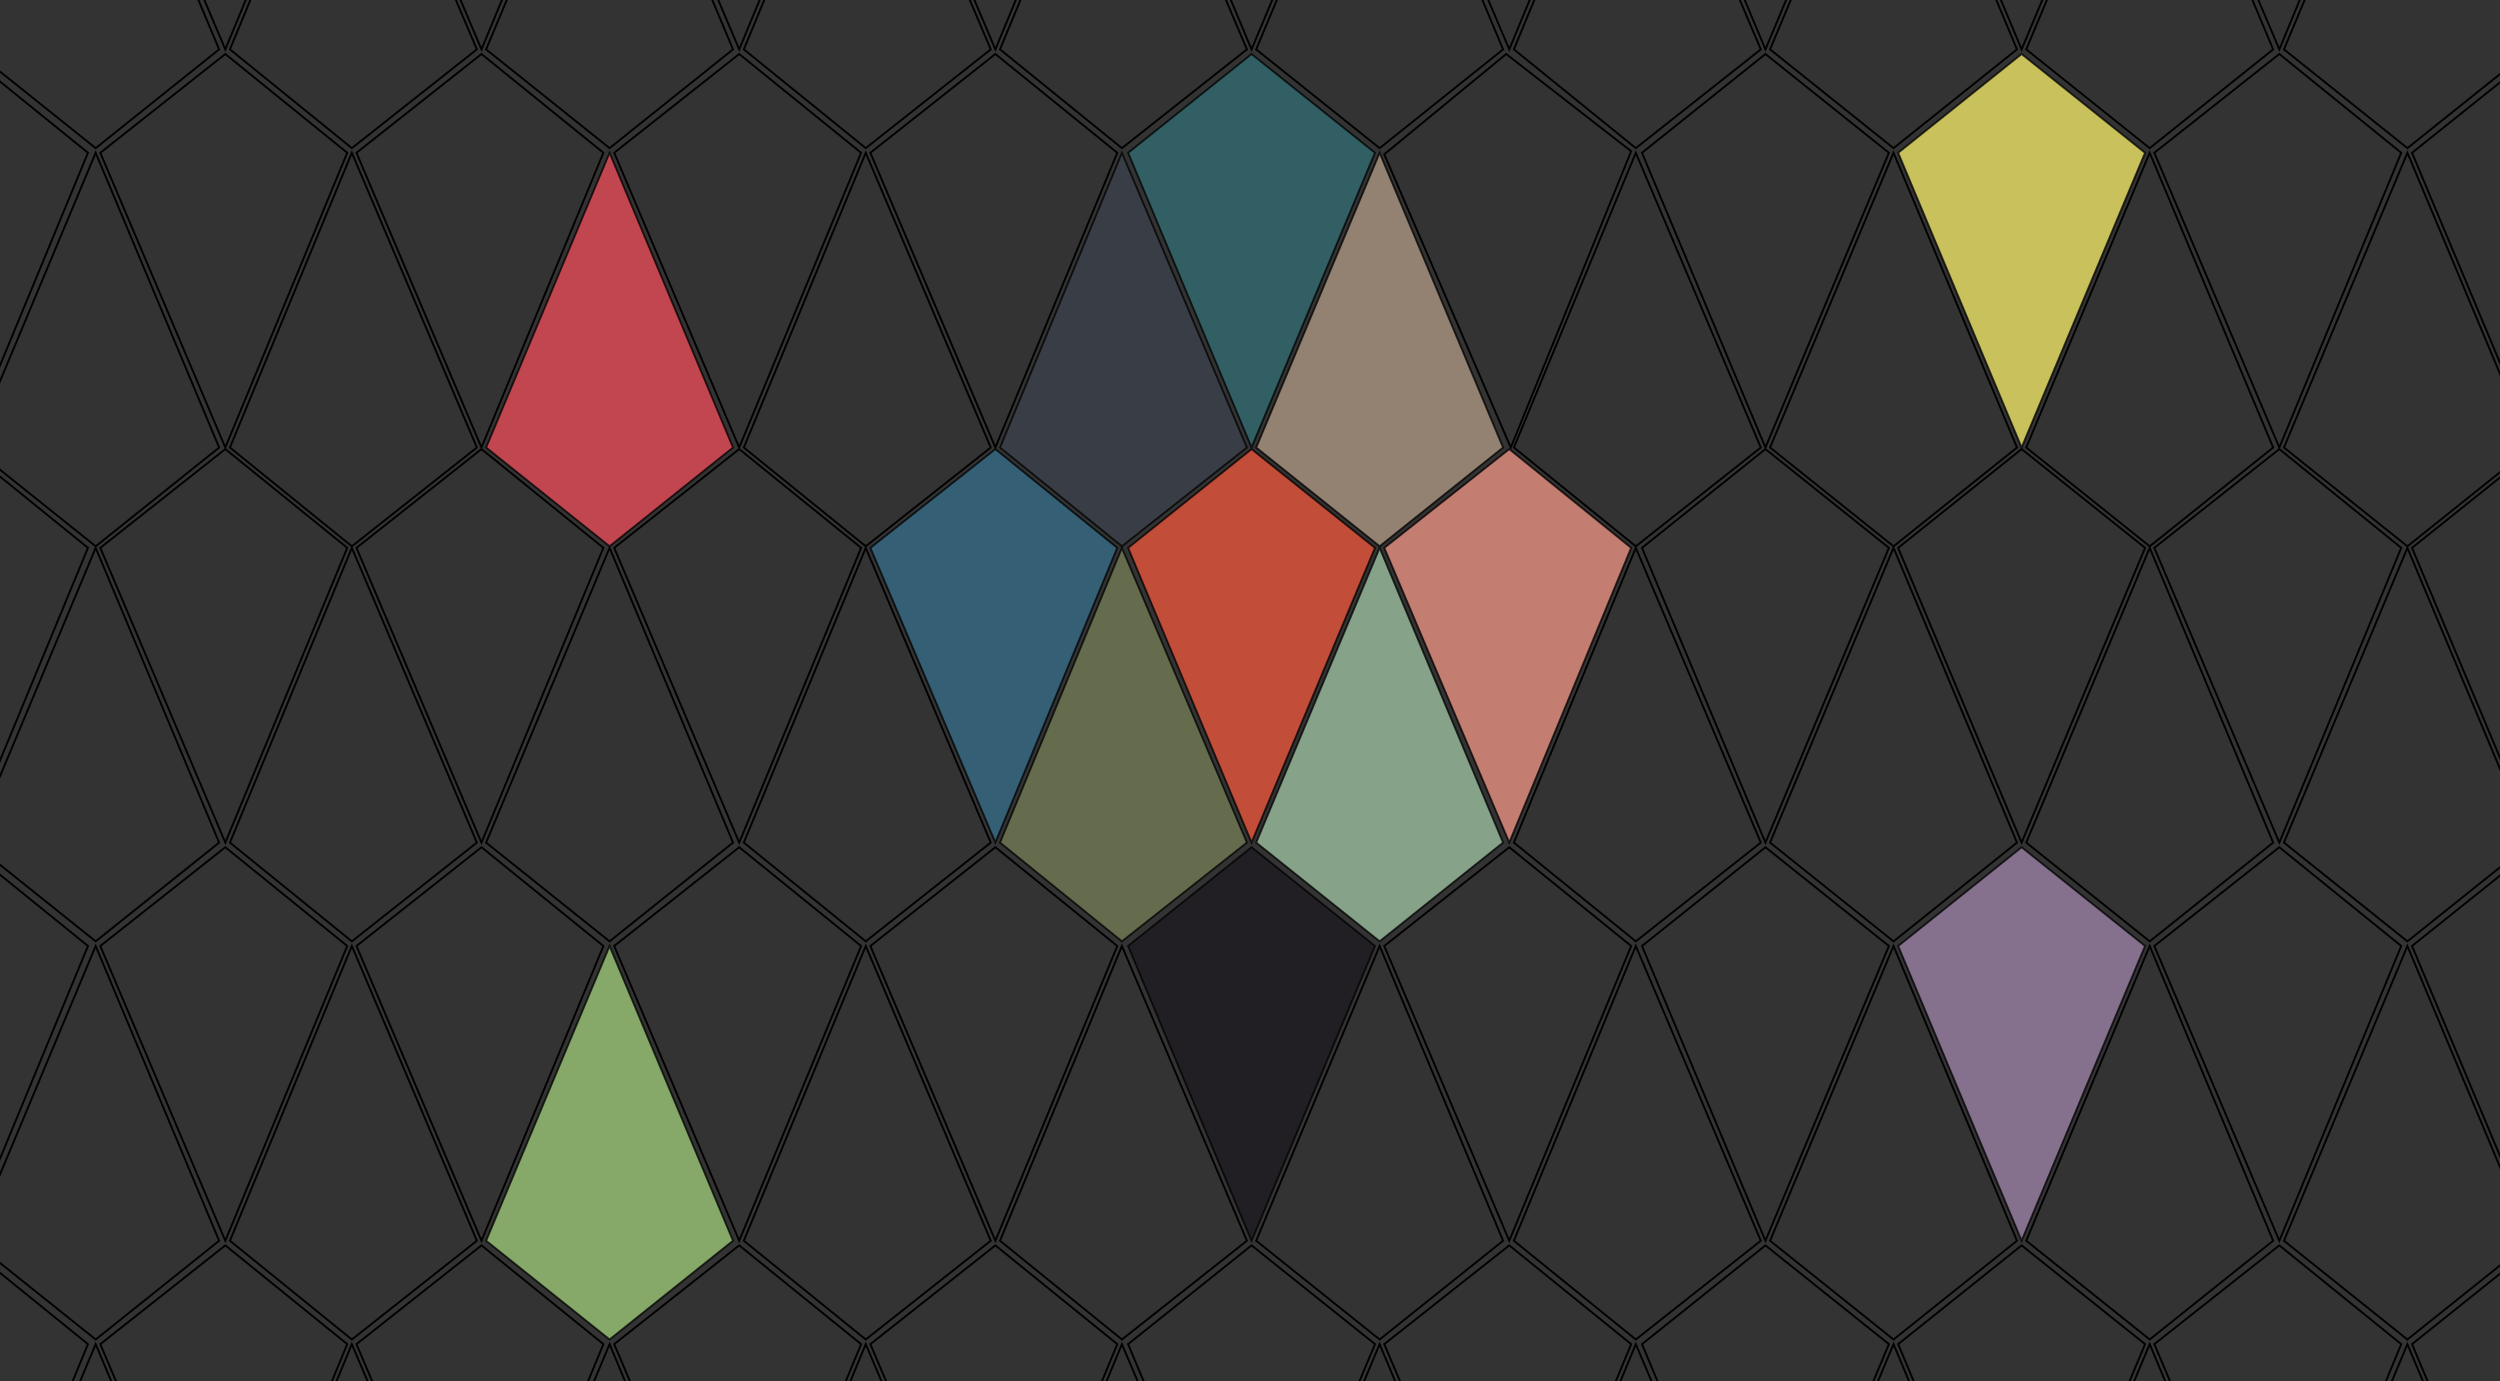 <?xml version="1.0" encoding="utf-8"?>
<!-- Generator: Adobe Illustrator 18.0.0, SVG Export Plug-In . SVG Version: 6.00 Build 0)  -->
<!DOCTYPE svg PUBLIC "-//W3C//DTD SVG 1.1//EN" "http://www.w3.org/Graphics/SVG/1.1/DTD/svg11.dtd">
<svg version="1.1" id="Layer_1" xmlns="http://www.w3.org/2000/svg" xmlns:xlink="http://www.w3.org/1999/xlink" x="0px" y="0px"
	 viewBox="0 0 162 89.5" enable-background="new 0 0 162 89.5" xml:space="preserve">
<rect x="0" y="0" width="162" height="89.5" fill="#333333" stroke="none"/>
<polygon fill="none" stroke="#000000" stroke-width="0.125" stroke-miterlimit="10" points="55.8,35.5 47.9,54.6 39.8,35.5 
	47.9,29.1 "/>
<polygon opacity="0.75" fill="#356D8B" stroke="#000000" stroke-width="0.125" stroke-miterlimit="10" points="72.4,35.5 64.5,54.6 
	56.4,35.5 64.5,29.1 "/>
<polygon opacity="0.75" fill="#F1563A" stroke="#000000" stroke-width="0.125" stroke-miterlimit="10" points="89.1,35.5 81.1,54.6 
	73.1,35.5 81.1,29.1 "/>
<polygon opacity="0.75" fill="#A2C7A6" stroke="#000000" stroke-width="0.125" stroke-miterlimit="10" points="81.4,54.6 89.4,35.5 
	97.4,54.6 89.4,61 "/>
<polygon opacity="0.75" fill="#767F56" stroke="#000000" stroke-width="0.125" stroke-miterlimit="10" points="64.8,54.6 72.7,35.5 
	80.8,54.6 72.7,61 "/>
<polygon fill="none" stroke="#000000" stroke-width="0.125" stroke-miterlimit="10" points="48.2,54.6 56.1,35.5 64.2,54.6 56.1,61 
	"/>
<polygon fill="none" stroke="#000000" stroke-width="0.125" stroke-miterlimit="10" points="55.8,9.9 47.9,29 39.8,9.9 47.9,3.5 "/>
<polygon fill="none" stroke="#000000" stroke-width="0.125" stroke-miterlimit="10" points="72.4,9.9 64.5,29 56.4,9.9 64.5,3.5 "/>
<polygon opacity="0.75" fill="#316E73" stroke="#000000" stroke-width="0.125" stroke-miterlimit="10" points="89.1,9.9 81.1,29 
	73.1,9.9 81.1,3.5 "/>
<polygon opacity="0.75" fill="#B29C85" stroke="#000000" stroke-width="0.125" stroke-miterlimit="10" points="81.4,29 89.4,9.9 
	97.4,29 89.4,35.4 "/>
<polygon opacity="0.75" fill="#3B424C" stroke="#000000" stroke-width="0.125" stroke-miterlimit="10" points="64.8,29 72.7,9.9 
	80.8,29 72.7,35.4 "/>
<polygon fill="none" stroke="#000000" stroke-width="0.125" stroke-miterlimit="10" points="48.2,29 56.1,9.9 64.2,29 56.1,35.4 "/>
<polygon opacity="0.75" fill="#F39585" stroke="#000000" stroke-width="0.125" stroke-miterlimit="10" points="105.7,35.5 
	97.8,54.6 89.7,35.5 97.8,29.1 "/>
<polygon fill="none" stroke="#000000" stroke-width="0.125" stroke-miterlimit="10" points="122.4,35.5 114.4,54.6 106.4,35.5 
	114.4,29.1 "/>
<polygon fill="none" stroke="#000000" stroke-width="0.125" stroke-miterlimit="10" points="139,35.5 131,54.6 123,35.5 131,29.1 
	"/>
<polygon fill="none" stroke="#000000" stroke-width="0.125" stroke-miterlimit="10" points="131.3,54.6 139.3,35.5 147.3,54.6 
	139.3,61 "/>
<polygon fill="none" stroke="#000000" stroke-width="0.125" stroke-miterlimit="10" points="114.7,54.6 122.7,35.5 130.7,54.6 
	122.7,61 "/>
<polygon fill="none" stroke="#000000" stroke-width="0.125" stroke-miterlimit="10" points="98.1,54.6 106,35.5 114.1,54.6 106,61 
	"/>
<polygon fill="none" stroke="#000000" stroke-width="0.125" stroke-miterlimit="10" points="105.7,9.8 97.9,29 89.7,10 97.6,3.5 "/>
<polygon fill="none" stroke="#000000" stroke-width="0.125" stroke-miterlimit="10" points="122.4,9.9 114.4,29 106.4,9.9 
	114.4,3.5 "/>
<polygon opacity="0.75" fill="#FAF06A" stroke="#000000" stroke-width="0.125" stroke-miterlimit="10" points="139,9.9 131,29 
	123,9.9 131,3.5 "/>
<polygon fill="none" stroke="#000000" stroke-width="0.125" stroke-miterlimit="10" points="131.3,29 139.3,9.9 147.3,29 
	139.3,35.4 "/>
<polygon fill="none" stroke="#000000" stroke-width="0.125" stroke-miterlimit="10" points="114.7,29 122.7,9.9 130.7,29 
	122.7,35.4 "/>
<polygon fill="none" stroke="#000000" stroke-width="0.125" stroke-miterlimit="10" points="98.1,29 106,9.9 114.1,29 106,35.4 "/>
<polygon fill="none" stroke="#000000" stroke-width="0.125" stroke-miterlimit="10" points="55.8,87.1 47.9,106.2 39.8,87.1 
	47.9,80.7 "/>
<polygon fill="none" stroke="#000000" stroke-width="0.125" stroke-miterlimit="10" points="72.4,87.1 64.5,106.2 56.4,87.1 
	64.5,80.7 "/>
<polygon fill="none" stroke="#000000" stroke-width="0.125" stroke-miterlimit="10" points="89.1,87.1 81.1,106.2 73.1,87.1 
	81.1,80.7 "/>
<polygon fill="none" stroke="#000000" stroke-width="0.125" stroke-miterlimit="10" points="81.4,106.2 89.4,87.1 97.4,106.2 
	89.4,112.6 "/>
<polygon fill="none" stroke="#000000" stroke-width="0.125" stroke-miterlimit="10" points="64.8,106.2 72.7,87.1 80.8,106.2 
	72.7,112.6 "/>
<polygon fill="none" stroke="#000000" stroke-width="0.125" stroke-miterlimit="10" points="48.2,106.2 56.1,87.1 64.2,106.2 
	56.1,112.6 "/>
<polygon fill="none" stroke="#000000" stroke-width="0.125" stroke-miterlimit="10" points="55.8,61.3 47.9,80.4 39.8,61.3 
	47.9,54.9 "/>
<polygon fill="none" stroke="#000000" stroke-width="0.125" stroke-miterlimit="10" points="72.4,61.3 64.5,80.4 56.4,61.3 
	64.5,54.9 "/>
<polygon opacity="0.75" fill="#1D181F" stroke="#000000" stroke-width="0.125" stroke-miterlimit="10" points="89.1,61.3 81.1,80.4 
	73.1,61.3 81.1,54.9 "/>
<polygon fill="none" stroke="#000000" stroke-width="0.125" stroke-miterlimit="10" points="81.4,80.4 89.4,61.3 97.4,80.4 
	89.4,86.8 "/>
<polygon fill="none" stroke="#000000" stroke-width="0.125" stroke-miterlimit="10" points="64.8,80.4 72.7,61.3 80.8,80.4 
	72.7,86.8 "/>
<polygon fill="none" stroke="#000000" stroke-width="0.125" stroke-miterlimit="10" points="48.2,80.4 56.1,61.3 64.2,80.4 
	56.1,86.8 "/>
<polygon fill="none" stroke="#000000" stroke-width="0.125" stroke-miterlimit="10" points="105.7,87.1 97.8,106.2 89.7,87.1 
	97.8,80.7 "/>
<polygon fill="none" stroke="#000000" stroke-width="0.125" stroke-miterlimit="10" points="122.4,87.1 114.4,106.2 106.4,87.1 
	114.4,80.7 "/>
<polygon fill="none" stroke="#000000" stroke-width="0.125" stroke-miterlimit="10" points="139,87.1 131,106.2 123,87.1 131,80.7 
	"/>
<polygon fill="none" stroke="#000000" stroke-width="0.125" stroke-miterlimit="10" points="131.3,106.2 139.3,87.1 147.3,106.2 
	139.3,112.6 "/>
<polygon fill="none" stroke="#000000" stroke-width="0.125" stroke-miterlimit="10" points="114.7,106.2 122.7,87.1 130.7,106.2 
	122.7,112.6 "/>
<polygon fill="none" stroke="#000000" stroke-width="0.125" stroke-miterlimit="10" points="98.1,106.2 106,87.1 114.1,106.2 
	106,112.6 "/>
<polygon fill="none" stroke="#000000" stroke-width="0.125" stroke-miterlimit="10" points="105.7,61.3 97.8,80.4 89.7,61.3 
	97.8,54.9 "/>
<polygon fill="none" stroke="#000000" stroke-width="0.125" stroke-miterlimit="10" points="122.4,61.3 114.4,80.4 106.4,61.3 
	114.4,54.9 "/>
<polygon opacity="0.75" fill="#A085AB" stroke="#000000" stroke-width="0.125" stroke-miterlimit="10" points="139,61.3 131,80.4 
	123,61.3 131,54.9 "/>
<polygon fill="none" stroke="#000000" stroke-width="0.125" stroke-miterlimit="10" points="131.3,80.4 139.3,61.3 147.3,80.4 
	139.3,86.8 "/>
<polygon fill="none" stroke="#000000" stroke-width="0.125" stroke-miterlimit="10" points="114.7,80.4 122.7,61.3 130.7,80.4 
	122.7,86.8 "/>
<polygon fill="none" stroke="#000000" stroke-width="0.125" stroke-miterlimit="10" points="98.1,80.4 106,61.3 114.1,80.4 
	106,86.8 "/>
<polygon fill="none" stroke="#000000" stroke-width="0.125" stroke-miterlimit="10" points="55.8,-15.9 47.9,3.2 39.8,-15.9 
	47.9,-22.3 "/>
<polygon fill="none" stroke="#000000" stroke-width="0.125" stroke-miterlimit="10" points="72.4,-15.9 64.5,3.2 56.4,-15.9 
	64.5,-22.3 "/>
<polygon fill="none" stroke="#000000" stroke-width="0.125" stroke-miterlimit="10" points="89.1,-15.9 81.1,3.2 73.1,-15.9 
	81.1,-22.3 "/>
<polygon fill="none" stroke="#000000" stroke-width="0.125" stroke-miterlimit="10" points="81.4,3.2 89.4,-15.9 97.4,3.2 89.4,9.6 
	"/>
<polygon fill="none" stroke="#000000" stroke-width="0.125" stroke-miterlimit="10" points="64.8,3.2 72.7,-15.9 80.8,3.2 72.7,9.6 
	"/>
<polygon fill="none" stroke="#000000" stroke-width="0.125" stroke-miterlimit="10" points="48.2,3.2 56.1,-15.9 64.2,3.2 56.1,9.6 
	"/>
<polygon fill="none" stroke="#000000" stroke-width="0.125" stroke-miterlimit="10" points="22.5,35.5 14.6,54.6 6.5,35.5 
	14.6,29.1 "/>
<polygon fill="none" stroke="#000000" stroke-width="0.125" stroke-miterlimit="10" points="39.1,35.5 31.2,54.6 23.1,35.5 
	31.2,29.1 "/>
<polygon fill="none" stroke="#000000" stroke-width="0.125" stroke-miterlimit="10" points="31.5,54.6 39.5,35.5 47.5,54.6 39.5,61 
	"/>
<polygon fill="none" stroke="#000000" stroke-width="0.125" stroke-miterlimit="10" points="14.9,54.6 22.8,35.5 30.9,54.6 22.8,61 
	"/>
<polygon fill="none" stroke="#000000" stroke-width="0.125" stroke-miterlimit="10" points="22.5,9.9 14.6,29 6.5,9.9 14.6,3.5 "/>
<polygon fill="none" stroke="#000000" stroke-width="0.125" stroke-miterlimit="10" points="39.1,9.9 31.2,29 23.1,9.9 31.2,3.5 "/>
<polygon opacity="0.75" fill="#F04C5A" stroke="#000000" stroke-width="0.125" stroke-miterlimit="10" points="31.5,29 39.5,9.9 
	47.5,29 39.5,35.4 "/>
<polygon fill="none" stroke="#000000" stroke-width="0.125" stroke-miterlimit="10" points="14.9,29 22.8,9.9 30.9,29 22.8,35.4 "/>
<polygon fill="none" stroke="#000000" stroke-width="0.125" stroke-miterlimit="10" points="22.5,87.1 14.6,106.2 6.5,87.1 
	14.6,80.7 "/>
<polygon fill="none" stroke="#000000" stroke-width="0.125" stroke-miterlimit="10" points="39.1,87.1 31.2,106.2 23.1,87.1 
	31.2,80.7 "/>
<polygon fill="none" stroke="#000000" stroke-width="0.125" stroke-miterlimit="10" points="31.5,106.2 39.5,87.1 47.5,106.2 
	39.5,112.6 "/>
<polygon fill="none" stroke="#000000" stroke-width="0.125" stroke-miterlimit="10" points="14.9,106.2 22.8,87.1 30.9,106.2 
	22.8,112.6 "/>
<polygon fill="none" stroke="#000000" stroke-width="0.125" stroke-miterlimit="10" points="22.5,61.3 14.6,80.4 6.5,61.3 
	14.6,54.9 "/>
<polygon fill="none" stroke="#000000" stroke-width="0.125" stroke-miterlimit="10" points="39.1,61.3 31.2,80.4 23.1,61.3 
	31.2,54.9 "/>
<polygon opacity="0.75" fill="#A1D07C" stroke="#000000" stroke-width="0.125" stroke-miterlimit="10" points="31.5,80.4 39.5,61.3 
	47.5,80.4 39.5,86.8 "/>
<polygon fill="none" stroke="#000000" stroke-width="0.125" stroke-miterlimit="10" points="14.9,80.4 22.8,61.3 30.9,80.4 
	22.8,86.8 "/>
<polygon fill="none" stroke="#000000" stroke-width="0.125" stroke-miterlimit="10" points="22.5,-15.9 14.6,3.2 6.5,-15.9 
	14.6,-22.3 "/>
<polygon fill="none" stroke="#000000" stroke-width="0.125" stroke-miterlimit="10" points="39.1,-15.9 31.2,3.2 23.1,-15.9 
	31.2,-22.3 "/>
<polygon fill="none" stroke="#000000" stroke-width="0.125" stroke-miterlimit="10" points="31.5,3.2 39.5,-15.9 47.5,3.2 39.5,9.6 
	"/>
<polygon fill="none" stroke="#000000" stroke-width="0.125" stroke-miterlimit="10" points="14.9,3.2 22.8,-15.9 30.9,3.2 22.8,9.6 
	"/>
<polygon fill="none" stroke="#000000" stroke-width="0.125" stroke-miterlimit="10" points="5.7,35.5 -2.2,54.6 -10.3,35.5 
	-2.2,29.1 "/>
<polygon fill="none" stroke="#000000" stroke-width="0.125" stroke-miterlimit="10" points="5.7,9.9 -2.2,29 -10.3,9.9 -2.2,3.5 "/>
<polygon fill="none" stroke="#000000" stroke-width="0.125" stroke-miterlimit="10" points="5.7,87.1 -2.2,106.2 -10.3,87.1 
	-2.2,80.7 "/>
<polygon fill="none" stroke="#000000" stroke-width="0.125" stroke-miterlimit="10" points="5.7,61.3 -2.2,80.4 -10.3,61.3 
	-2.2,54.9 "/>
<polygon fill="none" stroke="#000000" stroke-width="0.125" stroke-miterlimit="10" points="5.7,-15.9 -2.2,3.2 -10.3,-15.9 
	-2.2,-22.3 "/>
<polygon fill="none" stroke="#000000" stroke-width="0.125" stroke-miterlimit="10" points="-1.8,54.6 6.2,35.5 14.2,54.6 6.2,61 
	"/>
<polygon fill="none" stroke="#000000" stroke-width="0.125" stroke-miterlimit="10" points="-1.8,29 6.2,9.9 14.2,29 6.2,35.4 "/>
<polygon fill="none" stroke="#000000" stroke-width="0.125" stroke-miterlimit="10" points="-1.8,106.2 6.2,87.1 14.2,106.2 
	6.2,112.6 "/>
<polygon fill="none" stroke="#000000" stroke-width="0.125" stroke-miterlimit="10" points="-1.8,80.4 6.2,61.3 14.2,80.4 6.2,86.8 
	"/>
<polygon fill="none" stroke="#000000" stroke-width="0.125" stroke-miterlimit="10" points="-1.8,3.2 6.2,-15.9 14.2,3.2 6.2,9.6 
	"/>
<polygon fill="none" stroke="#000000" stroke-width="0.125" stroke-miterlimit="10" points="105.7,-15.9 97.8,3.2 89.7,-15.9 
	97.8,-22.3 "/>
<polygon fill="none" stroke="#000000" stroke-width="0.125" stroke-miterlimit="10" points="122.4,-15.9 114.4,3.2 106.4,-15.9 
	114.4,-22.3 "/>
<polygon fill="none" stroke="#000000" stroke-width="0.125" stroke-miterlimit="10" points="139,-15.9 131,3.2 123,-15.9 131,-22.3 
	"/>
<polygon fill="none" stroke="#000000" stroke-width="0.125" stroke-miterlimit="10" points="131.3,3.2 139.3,-15.9 147.3,3.2 
	139.3,9.6 "/>
<polygon fill="none" stroke="#000000" stroke-width="0.125" stroke-miterlimit="10" points="114.7,3.2 122.7,-15.9 130.7,3.2 
	122.7,9.6 "/>
<polygon fill="none" stroke="#000000" stroke-width="0.125" stroke-miterlimit="10" points="98.1,3.2 106,-15.9 114.1,3.2 106,9.6 
	"/>
<polygon fill="none" stroke="#000000" stroke-width="0.125" stroke-miterlimit="10" points="155.6,35.5 147.7,54.6 139.6,35.5 
	147.7,29.1 "/>
<polygon fill="none" stroke="#000000" stroke-width="0.125" stroke-miterlimit="10" points="172.3,35.5 164.3,54.6 156.3,35.5 
	164.3,29.1 "/>
<polygon fill="none" stroke="#000000" stroke-width="0.125" stroke-miterlimit="10" points="148,54.6 156,35.5 164,54.6 156,61 "/>
<polygon fill="none" stroke="#000000" stroke-width="0.125" stroke-miterlimit="10" points="155.6,9.9 147.7,29 139.6,9.9 
	147.7,3.5 "/>
<polygon fill="none" stroke="#000000" stroke-width="0.125" stroke-miterlimit="10" points="172.3,9.9 164.3,29 156.3,9.9 
	164.3,3.5 "/>
<polygon fill="none" stroke="#000000" stroke-width="0.125" stroke-miterlimit="10" points="148,29 156,9.9 164,29 156,35.4 "/>
<polygon fill="none" stroke="#000000" stroke-width="0.125" stroke-miterlimit="10" points="155.6,87.1 147.7,106.2 139.6,87.1 
	147.7,80.7 "/>
<polygon fill="none" stroke="#000000" stroke-width="0.125" stroke-miterlimit="10" points="172.3,87.1 164.3,106.2 156.3,87.1 
	164.3,80.7 "/>
<polygon fill="none" stroke="#000000" stroke-width="0.125" stroke-miterlimit="10" points="148,106.2 156,87.1 164,106.2 
	156,112.6 "/>
<polygon fill="none" stroke="#000000" stroke-width="0.125" stroke-miterlimit="10" points="155.6,61.3 147.7,80.4 139.6,61.3 
	147.7,54.9 "/>
<polygon fill="none" stroke="#000000" stroke-width="0.125" stroke-miterlimit="10" points="172.3,61.3 164.3,80.4 156.3,61.3 
	164.3,54.9 "/>
<polygon fill="none" stroke="#000000" stroke-width="0.125" stroke-miterlimit="10" points="148,80.4 156,61.3 164,80.4 156,86.8 
	"/>
<polygon fill="none" stroke="#000000" stroke-width="0.125" stroke-miterlimit="10" points="155.6,-15.9 147.7,3.2 139.6,-15.9 
	147.7,-22.3 "/>
<polygon fill="none" stroke="#000000" stroke-width="0.125" stroke-miterlimit="10" points="172.3,-15.9 164.3,3.2 156.3,-15.9 
	164.3,-22.3 "/>
<polygon fill="none" stroke="#000000" stroke-width="0.125" stroke-miterlimit="10" points="148,3.2 156,-15.9 164,3.2 156,9.6 "/>
</svg>
